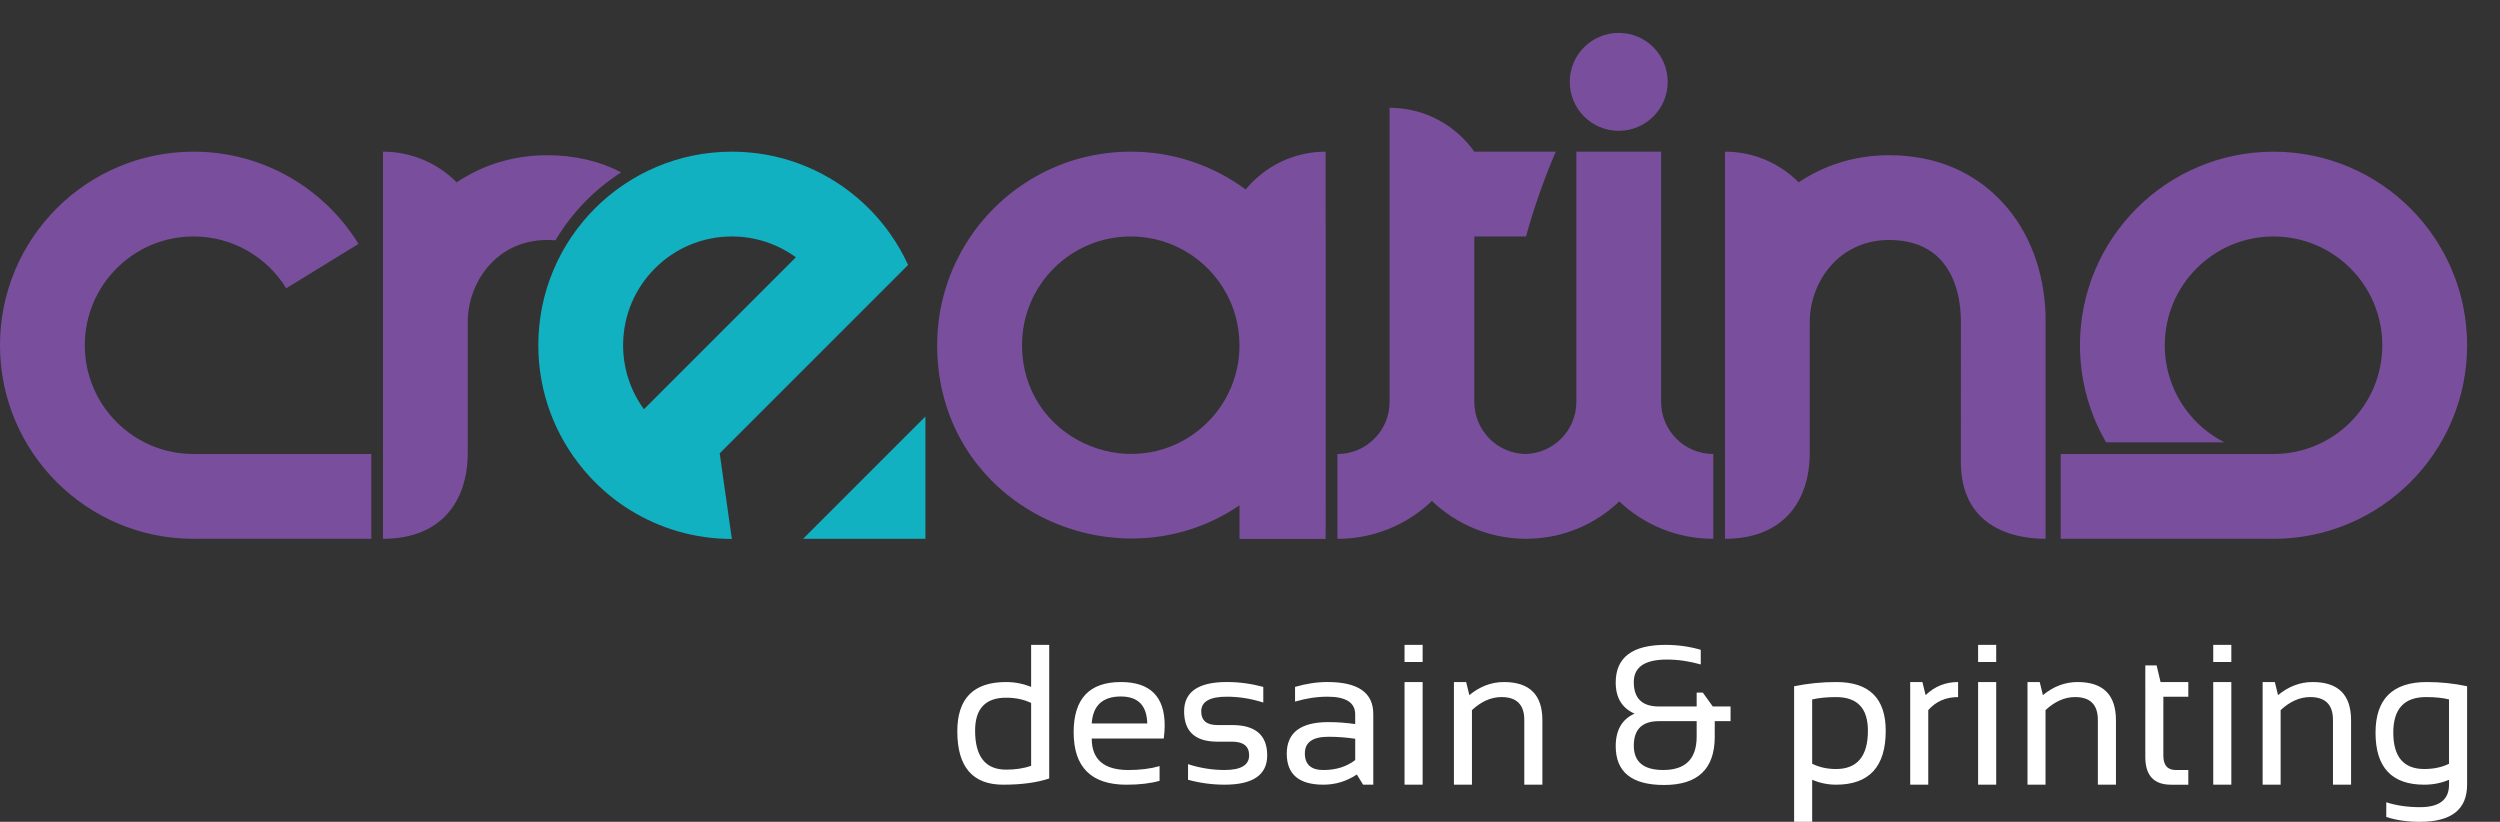 <?xml version="1.0" encoding="utf-8"?>
<!-- Generator: Adobe Illustrator 16.0.3, SVG Export Plug-In . SVG Version: 6.00 Build 0)  -->
<!DOCTYPE svg PUBLIC "-//W3C//DTD SVG 1.1//EN" "http://www.w3.org/Graphics/SVG/1.1/DTD/svg11.dtd">
<svg version="1.1" id="Layer_1" xmlns="http://www.w3.org/2000/svg" xmlns:xlink="http://www.w3.org/1999/xlink" x="0px" y="0px"
	 width="152px" height="49.967px" viewBox="0 0 152 49.967" enable-background="new 0 0 152 49.967" xml:space="preserve">
<rect x="0" y="0" width="152" height="49.967" fill="#333333" stroke="none"/>
<path fill-rule="evenodd" clip-rule="evenodd" fill="#12B1C1" d="M47.696,16.335L47.696,16.335l-8.546,8.546
	c-0.795-1.092-1.265-2.437-1.265-3.89c0-3.653,2.961-6.614,6.613-6.614c1.454,0,2.798,0.47,3.891,1.266L47.696,16.335z
	 M56.266,25.322v7.438h-7.437L56.266,25.322z M43.758,27.563l0.433-0.434l11.02-11.019l-0.07-0.15l-0.019-0.04l-0.017-0.035
	l-0.073-0.148l-0.002-0.005l-0.001-0.003l-0.071-0.14l-0.022-0.043l-0.016-0.03l-0.078-0.145l-0.005-0.01l-0.004-0.006l-0.097-0.174
	l-0.001-0.001l-0.014-0.024l-0.041-0.071l-0.042-0.071l-0.008-0.013l-0.035-0.058l-0.071-0.117l-0.002-0.003l-0.012-0.02
	l-0.087-0.139l-0.011-0.017l-0.034-0.052l-0.07-0.107l-0.01-0.015l-0.01-0.015c-0.068-0.103-0.139-0.204-0.21-0.305l-0.015-0.021
	l-0.008-0.01l-0.048-0.066l-0.048-0.066l-0.018-0.025l-0.031-0.041l-0.05-0.065l-0.044-0.059l-0.005-0.006l-0.001-0.001l-0.1-0.127
	l-0.022-0.028l-0.029-0.036l-0.097-0.119l-0.005-0.006l-0.002-0.002l-0.002-0.002l-0.104-0.122l-0.026-0.031l-0.027-0.031
	l-0.054-0.062l-0.054-0.061l-0.001-0.001l-0.106-0.118l-0.055-0.06l-0.002-0.002l-0.056-0.06l-0.056-0.06l-0.005-0.005l-0.009-0.009
	l-0.1-0.103l-0.035-0.036L52.86,12.71l-0.13-0.129l-0.006-0.005l-0.009-0.009l-0.05-0.049l-0.059-0.056l-0.041-0.038l-0.019-0.019
	l-0.06-0.055l-0.06-0.055l-0.013-0.012l-0.047-0.043l-0.061-0.054l-0.045-0.041l-0.016-0.014l-0.116-0.1l-0.007-0.006l-0.017-0.015
	l-0.045-0.038c-2.045-1.716-4.682-2.75-7.561-2.75c-6.5,0-11.769,5.269-11.769,11.769c0,2.878,1.034,5.515,2.751,7.56l0.052,0.063
	l0.107,0.124l0.054,0.062l0.054,0.061l0.11,0.121l0.055,0.06l0.113,0.118l0.057,0.059l0.058,0.059l0.116,0.115l0.058,0.057
	l0.006,0.006l0.112,0.107l0.06,0.056l0.06,0.056l0.061,0.055l0.061,0.055l0.061,0.054l0.009,0.009l0.114,0.099l0.062,0.053
	l0.063,0.053l0.063,0.052l0.063,0.052l0.064,0.051l0.128,0.102l0.065,0.049l0.065,0.05l0.065,0.049l0.066,0.049l0.066,0.048
	l0.134,0.095l0.067,0.047l0.014,0.01l0.122,0.082l0.068,0.046l0.069,0.044l0.138,0.089l0.07,0.044
	c1.797,1.113,3.916,1.756,6.186,1.756L43.758,27.563z"/>
<path fill-rule="evenodd" clip-rule="evenodd" fill="#794F9D" d="M28.438,27.538v-7.941c0-1.368,0.533-2.679,1.454-3.625
	c0.819-0.84,1.978-1.381,3.378-1.381c0.172,0,0.338,0.007,0.499,0.021c0.995-1.669,2.367-3.086,4-4.134
	c-1.288-0.668-2.794-1.04-4.499-1.04c-2.102,0-3.966,0.617-5.503,1.649c-1.144-1.15-2.729-1.865-4.481-1.865
	c0,7.846,0,15.692,0,23.538C26.808,32.76,28.438,30.499,28.438,27.538 M68.747,14.377c2.682,0,4.992,1.596,6.029,3.891v0.001
	c0.044,0.097,0.086,0.196,0.125,0.295v0.001c0.04,0.1,0.077,0.201,0.111,0.303v0.001c0.035,0.102,0.067,0.205,0.096,0.309v0.001
	c0.163,0.575,0.251,1.183,0.251,1.811l-0.002,0.17l0,0.001l-0.005,0.169l-0.001,0l-0.01,0.168l0,0l-0.014,0.167l-0.001,0
	l-0.018,0.166h0l-0.022,0.165h-0.001l-0.026,0.164h-0.001c-0.02,0.109-0.04,0.216-0.065,0.323h0
	c-0.025,0.106-0.052,0.212-0.082,0.317c-0.029,0.104-0.062,0.208-0.096,0.31v0l-0.054,0.153h0l-0.057,0.151l-0.061,0.148v0.001
	l-0.064,0.147l-0.068,0.146l-0.071,0.144l-0.075,0.142l-0.039,0.07l-0.039,0.069h0l-0.04,0.069l-0.041,0.068l-0.042,0.068
	l-0.042,0.067l0,0l-0.043,0.066l-0.044,0.066l-0.045,0.066l-0.046,0.065h0l-0.046,0.064l-0.047,0.064l0,0l-0.048,0.063l-0.048,0.063
	h0l-0.05,0.062l-0.049,0.062h-0.001l-0.051,0.061l-0.156,0.179h0c-0.072,0.079-0.145,0.155-0.22,0.23
	c-0.055,0.055-0.111,0.11-0.168,0.163l-0.003,0.003l-0.057,0.053l-0.001,0l-0.059,0.053l-0.059,0.052l-0.001,0.001l-0.06,0.052
	l-0.061,0.05l-0.001,0.001l-0.061,0.05l-0.061,0.049l-0.001,0.002c-4.229,3.324-10.696,0.426-10.696-5.205
	C62.133,17.338,65.094,14.377,68.747,14.377z M110.032,27.538v-7.941c0-1.368,0.532-2.679,1.453-3.625
	c0.819-0.84,1.978-1.381,3.378-1.381c1.389,0,2.444,0.457,3.134,1.211c0.808,0.878,1.226,2.214,1.226,3.794
	c0,2.829-0.001,5.657-0.003,8.486c-0.001,3.79,2.925,4.677,5.151,4.677V27.65v-1.266v-7.239c-0.089-2.667-0.979-5.05-2.589-6.807
	c-1.657-1.811-3.997-2.901-6.919-2.901c-2.102,0-3.966,0.617-5.503,1.649c-1.144-1.15-2.729-1.865-4.48-1.865
	c0,7.846,0,15.692,0,23.538C108.401,32.76,110.032,30.499,110.032,27.538z M125.293,27.604h3.203h9.735
	c3.652,0,6.613-2.96,6.613-6.613c0-3.653-2.961-6.614-6.613-6.614s-6.613,2.961-6.613,6.614l0.004,0.238l0.001,0.011l0.004,0.103
	l0.001,0.018l0.004,0.062l0.005,0.071c0.008,0.097,0.017,0.192,0.028,0.288l0.011,0.083l0.006,0.046l0.005,0.037l0.015,0.092
	l0.006,0.037l0.036,0.201l0.005,0.022c0.02,0.101,0.042,0.201,0.067,0.3l0.007,0.03l0.028,0.104l0.017,0.059
	c0.046,0.163,0.097,0.323,0.154,0.48l0.018,0.044l0.065,0.168l0.09,0.209h-0.001c0.62,1.384,1.703,2.516,3.051,3.199h-7.196
	c-0.205-0.353-0.393-0.718-0.561-1.092l-0.109-0.253l-0.011-0.024c-0.082-0.197-0.159-0.396-0.23-0.599l-0.006-0.017
	c-0.261-0.737-0.449-1.508-0.559-2.304l-0.019-0.146c-0.019-0.146-0.034-0.293-0.047-0.44l-0.003-0.035l-0.007-0.092l-0.004-0.044
	l-0.006-0.082l-0.013-0.248l-0.009-0.263l-0.001-0.056v-0.009l-0.002-0.197c0-6.5,5.269-11.769,11.769-11.769S150,14.491,150,20.991
	c0,6.5-5.269,11.769-11.769,11.769l-0.307-0.004h-12.632V27.604z M92.672,32.758v0.002l0.068-0.001l0.069,0.001v-0.002l0.213-0.006
	c2.098-0.054,4.006-0.907,5.429-2.266c1.491,1.41,3.501,2.273,5.717,2.273v-5.157c-0.88,0-1.671-0.352-2.243-0.928
	c-0.574-0.57-0.93-1.364-0.93-2.241v-9.861V9.222h-5.152v5.351l0,0v0.633v1.307v3.307v4.615c0,0.877-0.358,1.67-0.929,2.241
	c-0.561,0.561-1.326,0.909-2.174,0.928c-0.847-0.019-1.612-0.367-2.173-0.928c-0.571-0.57-0.929-1.364-0.929-2.241v-4.615v-3.307
	v-1.307v-0.83h3.143c0.499-1.798,1.104-3.516,1.809-5.154h-4.951c-1.144-1.615-3.023-2.668-5.152-2.668v2.668v4.369v0.785v0.83
	v1.313v2.663v0.639v4.615c0,0.877-0.355,1.67-0.93,2.241c-0.572,0.576-1.364,0.928-2.243,0.928v5.157
	c2.231,0,4.254-0.875,5.748-2.304C88.525,31.855,90.499,32.723,92.672,32.758z M98.419,2c1.645,0,2.977,1.333,2.977,2.977
	s-1.332,2.977-2.977,2.977s-2.977-1.333-2.977-2.977S96.774,2,98.419,2z M80.603,15.498l-0.008-6.276
	c-1.952,0.003-3.702,0.895-4.859,2.299l-0.093-0.067l-0.092-0.066h0l-0.094-0.065l-0.094-0.065l-0.094-0.064l-0.095-0.063
	l-0.096-0.062l-0.047-0.031l-0.05-0.031l-0.098-0.06l-0.03-0.019l-0.067-0.04l-0.099-0.059l-0.014-0.008l-0.085-0.049l-0.097-0.055
	l-0.003-0.001l-0.1-0.057l-0.081-0.043l-0.02-0.011l-0.102-0.054l-0.064-0.033l-0.038-0.02l-0.103-0.052l-0.048-0.023l-0.055-0.027
	l-0.104-0.05l-0.03-0.015l-0.074-0.034l-0.104-0.048l-0.013-0.006l-0.069-0.03l-0.024-0.011l-0.046-0.02l-0.06-0.026l-0.009-0.003
	l-0.069-0.029l-0.028-0.012l-0.042-0.018l-0.065-0.026l-0.005-0.002l-0.07-0.028l-0.032-0.013l-0.039-0.015l-0.069-0.027h-0.001
	l-0.071-0.027l-0.037-0.014l-0.035-0.012l-0.071-0.026l-0.003-0.002l-0.068-0.023L72.6,9.867l-0.031-0.01l-0.072-0.025L72.49,9.83
	l-0.065-0.021L72.38,9.793l-0.027-0.009L72.28,9.761l-0.012-0.004l-0.062-0.019l-0.05-0.016l-0.023-0.006l-0.074-0.022L72.045,9.69
	l-0.058-0.017l-0.054-0.016l-0.02-0.005L71.84,9.632l-0.02-0.006l-0.054-0.014l-0.059-0.016l-0.015-0.003l-0.075-0.019l-0.024-0.006
	l-0.05-0.012l-0.063-0.016l-0.011-0.002L71.393,9.52l-0.028-0.006l-0.047-0.01L71.25,9.488l-0.007-0.001l-0.076-0.016l-0.033-0.007
	l-0.042-0.009L71.019,9.44h-0.003l-0.076-0.015l-0.037-0.006l-0.039-0.008l-0.077-0.013l-0.001-0.001L70.71,9.385l-0.042-0.007
	l-0.035-0.006L70.557,9.36l-0.006-0.001L70.48,9.348l-0.046-0.007l-0.031-0.004l-0.078-0.011l-0.01-0.002l-0.067-0.008L70.196,9.31
	L70.17,9.307l-0.078-0.009l-0.015-0.002l-0.063-0.007l-0.056-0.006l-0.022-0.001l-0.079-0.008l-0.019-0.001L69.78,9.266
	l-0.061-0.005L69.701,9.26l-0.079-0.006l-0.023-0.002l-0.056-0.003l-0.065-0.004l-0.014-0.001l-0.079-0.004l-0.028-0.001
	l-0.051-0.003l-0.071-0.003h-0.009l-0.08-0.002l-0.033-0.001l-0.047-0.001l-0.075-0.002h-0.004l-0.08-0.001L68.87,9.222l-0.042,0
	h-0.081l-0.304,0.003l-0.298,0.012h-0.004h0l-0.005,0l-0.288,0.018l-0.006,0.001h-0.001l-0.148,0.013l-0.149,0.014l-0.295,0.034
	l-0.147,0.02l-0.146,0.021h0L66.939,9.36L66.68,9.402l-0.016,0.003h0l-0.016,0.003l-0.256,0.049l-0.016,0.003h-0.001l-0.143,0.03
	L66.09,9.522h-0.001l-0.141,0.034l-0.141,0.036h-0.001l-0.039,0.01l-0.218,0.059l-0.023,0.006h-0.001l-0.019,0.005l-0.224,0.067
	l-0.034,0.01h-0.001l-0.048,0.016l-0.226,0.073L64.972,9.84l-0.224,0.078l-0.047,0.018H64.7l-0.042,0.016l-0.183,0.07l-0.043,0.016
	h-0.001l-0.056,0.023l-0.209,0.085l0,0l-0.214,0.093l-0.047,0.021h-0.001l-0.128,0.06l-0.129,0.062h-0.001l-0.127,0.063
	l-0.127,0.064h-0.001l-0.125,0.065l-0.125,0.067h-0.001l-0.033,0.019l-0.181,0.101l-0.034,0.019h0l-0.034,0.021l-0.176,0.103
	l-0.034,0.021h0L62.524,11l-0.028,0.018l-0.171,0.11l-0.158,0.104l-0.233,0.161l-0.115,0.083l-0.113,0.084v0l-0.113,0.084
	l-0.112,0.087v0l-0.11,0.088l-0.015,0.012l-0.176,0.145L61.152,12l-0.106,0.091l-0.001,0.001l-0.106,0.093l-0.104,0.094l0,0.001
	l-0.104,0.096l-0.102,0.096l0,0.001l-0.102,0.099l-0.1,0.097l-0.001,0.002l-0.027,0.027l-0.027,0.026l-0.027,0.028l-0.026,0.027
	l-0.026,0.027l-0.053,0.054l-0.011,0.011l-0.016,0.016l-0.176,0.19l-0.004,0.004l-0.176,0.198l-0.008,0.01l-0.164,0.192
	l-0.019,0.023L59.66,13.51l-0.142,0.177l-0.024,0.03l-0.005,0.007l-0.156,0.203l-0.016,0.021l-0.007,0.009l-0.156,0.214
	l-0.002,0.005l-0.149,0.214l-0.013,0.019l-0.008,0.013l-0.085,0.126v0.002c-1.211,1.85-1.917,4.063-1.917,6.439
	c0,9.826,10.913,14.82,18.383,9.735v2.044h5.237v-0.642l0.004,0.001L80.603,15.498L80.603,15.498z M11.769,27.604h10.806v5.152
	H11.769v0.004C5.27,32.76,0,27.49,0,20.991c0-6.5,5.27-11.769,11.769-11.769c4.241,0,7.957,2.243,10.028,5.607l-4.393,2.699
	c-1.164-1.891-3.252-3.151-5.635-3.151c-3.653,0-6.613,2.961-6.613,6.614C5.156,24.643,8.116,27.604,11.769,27.604z"/>
<path fill="#FFFFFF" d="M150,47.709c0,1.505-0.957,2.258-2.87,2.258c-0.769,0-1.45-0.1-2.045-0.296v-0.893
	c0.606,0.198,1.292,0.298,2.057,0.298c1.173,0,1.759-0.456,1.759-1.367V47.41c-0.466,0.199-0.97,0.299-1.509,0.299
	c-1.975,0-2.96-1.054-2.96-3.157c0-2.055,1.041-3.084,3.12-3.084c0.844,0,1.659,0.086,2.448,0.256V47.709z M148.9,42.525
	c-0.375-0.096-0.842-0.143-1.396-0.143c-1.329,0-1.992,0.719-1.992,2.157c0,1.479,0.629,2.217,1.885,2.217
	c0.57,0,1.071-0.107,1.503-0.32V42.525z M137.568,47.709v-6.241h0.742l0.194,0.796c0.64-0.529,1.342-0.796,2.106-0.796
	c1.556,0,2.335,0.775,2.335,2.323v3.918h-1.1v-3.937c0-0.927-0.463-1.39-1.386-1.39c-0.629,0-1.228,0.264-1.796,0.792v4.534H137.568
	z M135.665,39.208v1.041h-1.1v-1.041H135.665z M135.665,41.468v6.241h-1.1v-6.241H135.665z M130.435,40.458h0.688l0.239,1.01h1.688
	v0.892h-1.518v3.584c0,0.582,0.254,0.873,0.757,0.873h0.761v0.893h-1.047c-1.047,0-1.568-0.561-1.568-1.682V40.458z M123.272,47.709
	v-6.241h0.743l0.194,0.796c0.639-0.529,1.342-0.796,2.106-0.796c1.556,0,2.335,0.775,2.335,2.323v3.918h-1.1v-3.937
	c0-0.927-0.463-1.39-1.386-1.39c-0.629,0-1.228,0.264-1.796,0.792v4.534H123.272z M121.369,39.208v1.041h-1.1v-1.041H121.369z
	 M121.369,41.468v6.241h-1.1v-6.241H121.369z M116.14,47.709v-6.241h0.742l0.195,0.796c0.547-0.529,1.205-0.796,1.974-0.796v0.915
	c-0.744,0-1.35,0.264-1.813,0.792v4.534H116.14z M109.083,41.724c0.828-0.17,1.685-0.256,2.566-0.256
	c2.001,0,3.003,0.988,3.003,2.967c0,2.183-1.006,3.274-3.021,3.274c-0.5,0-0.982-0.1-1.451-0.299v2.557h-1.098V41.724z
	 M110.181,46.437c0.433,0.213,0.915,0.32,1.444,0.32c1.297,0,1.944-0.778,1.944-2.335c0-1.359-0.644-2.039-1.932-2.039
	c-0.554,0-1.039,0.047-1.457,0.143V46.437z M100.862,43.846c-1.019,0-1.527,0.497-1.527,1.491c0,0.986,0.597,1.479,1.789,1.479
	c1.355,0,2.033-0.676,2.033-2.031v-0.939H100.862z M98.235,41.497c0-1.526,1.01-2.289,3.031-2.289c0.732,0,1.446,0.1,2.14,0.299
	v0.891c-0.693-0.197-1.381-0.297-2.063-0.297c-1.34,0-2.009,0.457-2.009,1.367c0,0.99,0.505,1.485,1.516,1.485h2.307v-0.844h0.373
	l0.606,0.844h1.082v0.893h-0.962v0.949c0,1.954-1.026,2.932-3.08,2.932c-1.962,0-2.941-0.787-2.941-2.359
	c0-0.979,0.382-1.639,1.146-1.979C98.617,43.051,98.235,42.422,98.235,41.497z M88.399,47.709v-6.241h0.743l0.194,0.796
	c0.639-0.529,1.341-0.796,2.105-0.796c1.557,0,2.336,0.775,2.336,2.323v3.918h-1.1v-3.937c0-0.927-0.463-1.39-1.386-1.39
	c-0.629,0-1.228,0.264-1.796,0.792v4.534H88.399z M86.496,39.208v1.041h-1.1v-1.041H86.496z M86.496,41.468v6.241h-1.1v-6.241
	H86.496z M80.767,44.795c-0.955,0-1.432,0.337-1.432,1.011s0.377,1.011,1.13,1.011c0.761,0,1.404-0.201,1.932-0.604v-1.297
	C81.853,44.836,81.311,44.795,80.767,44.795z M78.235,45.824c0-1.28,0.844-1.92,2.531-1.92c0.544,0,1.086,0.041,1.63,0.12v-0.588
	c0-0.719-0.563-1.077-1.683-1.077c-0.643,0-1.3,0.099-1.974,0.298v-0.893c0.674-0.197,1.331-0.297,1.974-0.297
	c1.854,0,2.782,0.646,2.782,1.938v4.304h-0.619l-0.38-0.619c-0.622,0.412-1.3,0.619-2.032,0.619
	C78.978,47.709,78.235,47.08,78.235,45.824z M72.232,47.41v-0.949c0.732,0.237,1.475,0.355,2.224,0.355
	c0.994,0,1.491-0.297,1.491-0.891c0-0.554-0.347-0.832-1.039-0.832h-0.893c-1.348,0-2.021-0.615-2.021-1.842
	c0-1.189,0.866-1.784,2.597-1.784c0.745,0,1.485,0.1,2.217,0.297v0.951c-0.732-0.237-1.473-0.356-2.217-0.356
	c-1.037,0-1.556,0.298-1.556,0.893c0,0.554,0.326,0.831,0.98,0.831h0.893c1.426,0,2.138,0.615,2.138,1.843
	c0,1.188-0.864,1.783-2.59,1.783C73.707,47.709,72.964,47.609,72.232,47.41z M66.377,43.988h3.376
	c-0.024-1.094-0.558-1.642-1.605-1.642C67.038,42.347,66.448,42.895,66.377,43.988z M68.148,41.468c1.775,0,2.664,0.877,2.664,2.634
	c0,0.25-0.019,0.518-0.055,0.802h-4.38c0,1.275,0.745,1.913,2.236,1.913c0.708,0,1.339-0.079,1.889-0.238v0.894
	c-0.55,0.158-1.219,0.237-2.008,0.237c-2.145,0-3.216-1.063-3.216-3.191C65.277,42.484,66.235,41.468,68.148,41.468z M63.792,47.333
	c-0.757,0.25-1.69,0.376-2.8,0.376c-1.858,0-2.788-1.082-2.788-3.246c0-1.997,0.986-2.995,2.96-2.995c0.54,0,1.049,0.1,1.528,0.297
	v-2.557h1.1V47.333z M62.693,42.74c-0.444-0.215-0.952-0.32-1.522-0.32c-1.255,0-1.885,0.667-1.885,2.002
	c0,1.581,0.629,2.372,1.885,2.372c0.57,0,1.078-0.077,1.522-0.231V42.74z"/>
</svg>
